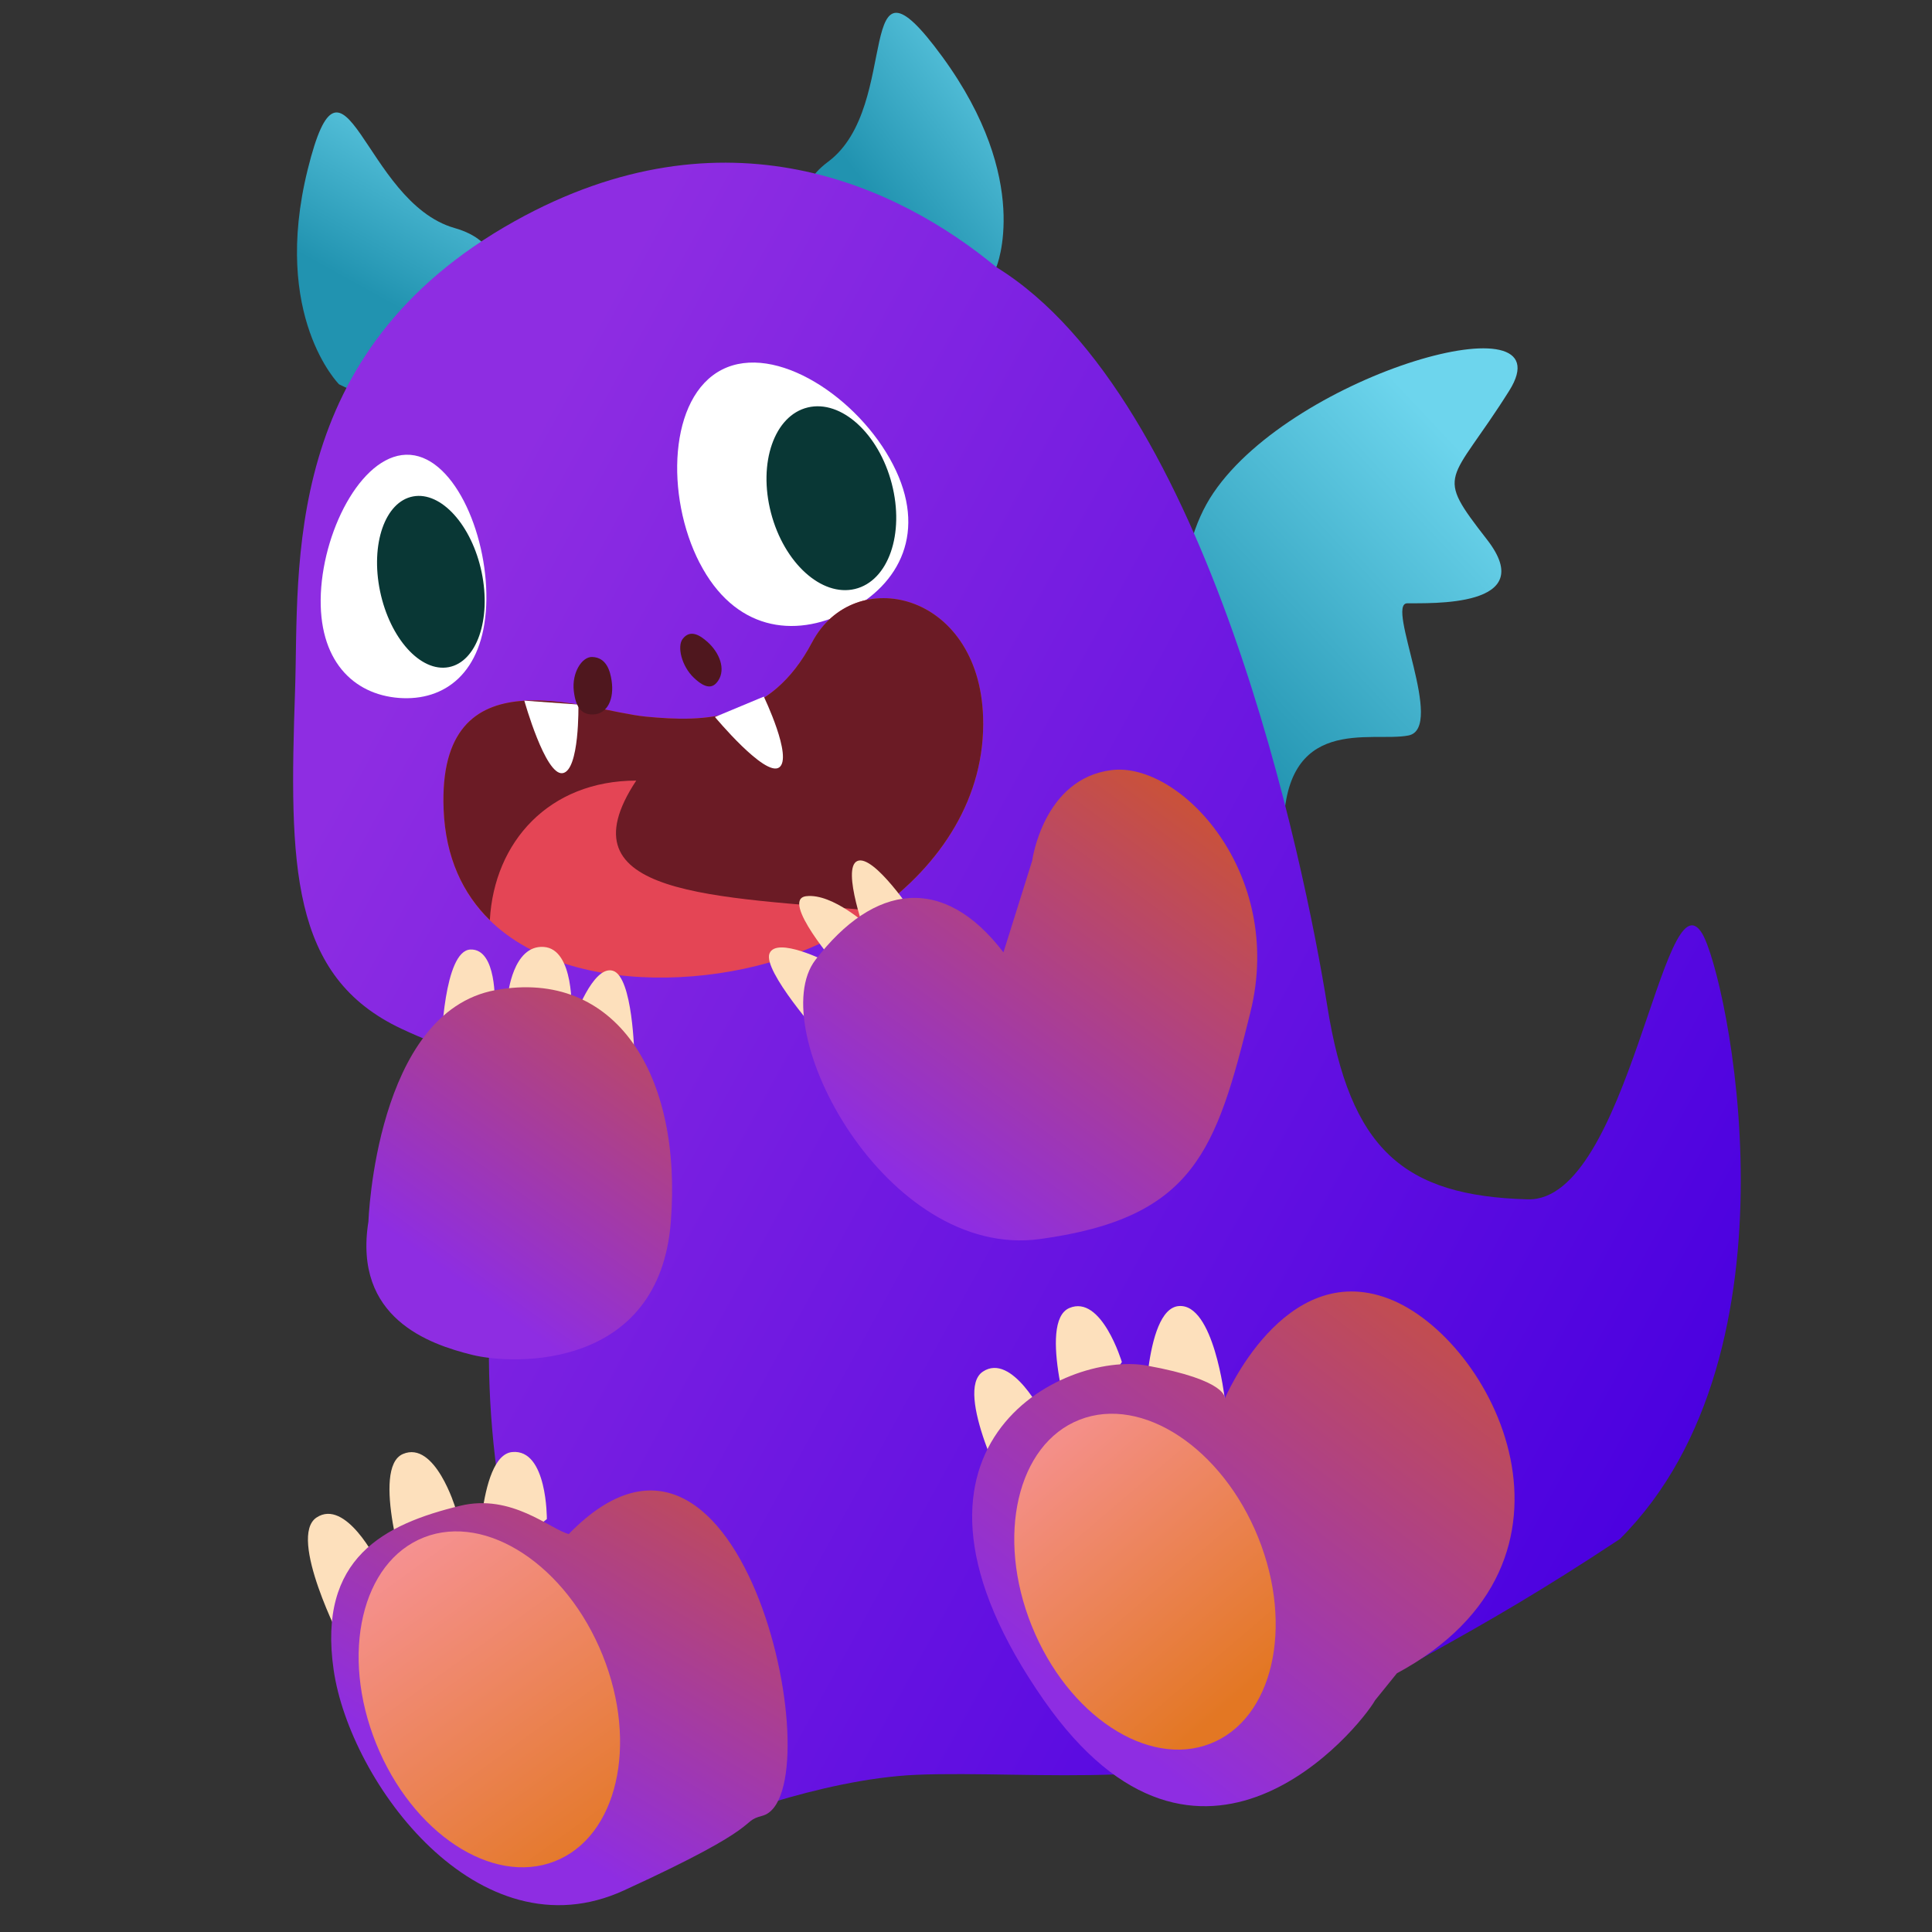 <?xml version="1.0" encoding="UTF-8" standalone="no"?>
<!-- Created with Inkscape (http://www.inkscape.org/) -->

<svg
   width="40mm"
   height="40mm"
   viewBox="0 0 40 40"
   version="1.1"
   id="svg5635"
   sodipodi:docname="logo.svg"
   inkscape:export-filename="/home/zeus/TOS_logo.png"
   inkscape:export-xdpi="96"
   inkscape:export-ydpi="96"
   inkscape:version="1.1 (c4e8f9ed74, 2021-05-24)"
   xmlns:inkscape="http://www.inkscape.org/namespaces/inkscape"
   xmlns:sodipodi="http://sodipodi.sourceforge.net/DTD/sodipodi-0.dtd"
   xmlns:xlink="http://www.w3.org/1999/xlink"
   xmlns="http://www.w3.org/2000/svg"
   xmlns:svg="http://www.w3.org/2000/svg"
   xmlns:rdf="http://www.w3.org/1999/02/22-rdf-syntax-ns#"
   xmlns:cc="http://creativecommons.org/ns#"
   xmlns:dc="http://purl.org/dc/elements/1.1/">
  <rect x="0" y="0" width="40" height="40" fill="#333333" stroke="none"/>
  <defs
     id="defs5629">
    <linearGradient
       gradientTransform="matrix(0.02,-0.005,-0.005,-0.021,18.316,88.313)"
       inkscape:collect="always"
       xlink:href="#Feet"
       id="linearGradient5396"
       gradientUnits="userSpaceOnUse"
       x1="828.758"
       y1="2642.7"
       x2="981.024"
       y2="2325.004" />
    <linearGradient
       inkscape:collect="always"
       id="Feet">
      <stop
         style="stop-color:#f79399;stop-opacity:1;"
         offset="0"
         id="stop5119" />
      <stop
         style="stop-color:#e37723;stop-opacity:1"
         offset="1"
         id="stop5121" />
    </linearGradient>
    <linearGradient
       gradientTransform="matrix(0.02,-0.005,-0.005,-0.021,18.142,88.082)"
       inkscape:collect="always"
       xlink:href="#Feet"
       id="linearGradient5394"
       gradientUnits="userSpaceOnUse"
       x1="196.219"
       y1="2667.79"
       x2="336.815"
       y2="2302.315" />
    <linearGradient
       gradientTransform="matrix(0.02,-0.005,-0.005,-0.021,18.142,88.082)"
       inkscape:collect="always"
       xlink:href="#Second"
       id="linearGradient5392"
       gradientUnits="userSpaceOnUse"
       x1="252.499"
       y1="2312.327"
       x2="577.789"
       y2="2656.186" />
    <linearGradient
       inkscape:collect="always"
       id="Second">
      <stop
         style="stop-color:#8e2de2;stop-opacity:1;"
         offset="0"
         id="stop5095" />
      <stop
         style="stop-color:#cc5333;stop-opacity:1"
         offset="1"
         id="stop5097" />
    </linearGradient>
    <linearGradient
       gradientTransform="matrix(0.02,-0.005,-0.005,-0.021,18.316,88.313)"
       inkscape:collect="always"
       xlink:href="#Second"
       id="linearGradient5390"
       gradientUnits="userSpaceOnUse"
       x1="816.701"
       y1="2298.842"
       x2="1281.667"
       y2="2687.551" />
    <linearGradient
       gradientTransform="matrix(0.02,-0.005,-0.005,-0.021,18.142,88.082)"
       inkscape:collect="always"
       xlink:href="#Second"
       id="linearGradient5388"
       gradientUnits="userSpaceOnUse"
       x1="269.065"
       y1="2879.405"
       x2="582.917"
       y2="3163.462" />
    <linearGradient
       gradientTransform="matrix(0.02,-0.005,-0.005,-0.021,18.142,88.082)"
       inkscape:collect="always"
       xlink:href="#Second"
       id="linearGradient5386"
       gradientUnits="userSpaceOnUse"
       x1="767.136"
       y1="2826.105"
       x2="1129.323"
       y2="3143.8" />
    <linearGradient
       gradientTransform="matrix(0.02,-0.005,-0.005,-0.021,18.142,88.082)"
       inkscape:collect="always"
       xlink:href="#Main"
       id="linearGradient5384"
       gradientUnits="userSpaceOnUse"
       x1="537.648"
       y1="3624.37"
       x2="1627.576"
       y2="2581.582" />
    <linearGradient
       inkscape:collect="always"
       id="Main">
      <stop
         style="stop-color:#8e2de2;stop-opacity:1"
         offset="0"
         id="stop5037" />
      <stop
         style="stop-color:#4a00e0;stop-opacity:1"
         offset="1"
         id="stop5039" />
    </linearGradient>
    <linearGradient
       gradientTransform="matrix(0.02,-0.005,-0.005,-0.021,18.142,88.082)"
       inkscape:collect="always"
       xlink:href="#Blue"
       id="linearGradient5380"
       gradientUnits="userSpaceOnUse"
       x1="1108.688"
       y1="3248.174"
       x2="1433.979"
       y2="3442.529" />
    <linearGradient
       inkscape:collect="always"
       id="Blue">
      <stop
         style="stop-color:#2193b0;stop-opacity:1;"
         offset="0"
         id="stop5011" />
      <stop
         style="stop-color:#6dd5ed;stop-opacity:1"
         offset="1"
         id="stop5013" />
    </linearGradient>
    <linearGradient
       gradientTransform="matrix(0.02,-0.005,-0.005,-0.021,18.142,88.082)"
       inkscape:collect="always"
       xlink:href="#Blue"
       id="linearGradient5378"
       gradientUnits="userSpaceOnUse"
       x1="939.633"
       y1="3780.427"
       x2="1147.922"
       y2="3877.605" />
    <linearGradient
       gradientTransform="matrix(0.02,-0.005,-0.005,-0.021,18.142,88.082)"
       inkscape:collect="always"
       xlink:href="#Blue"
       id="linearGradient5376"
       gradientUnits="userSpaceOnUse"
       x1="492.753"
       y1="3746.205"
       x2="637.753"
       y2="3910.659" />
    <filter
       style="color-interpolation-filters:sRGB"
       inkscape:label="Blur"
       id="filter6500"
       x="-0.022"
       y="-0.105"
       width="1.044"
       height="1.211">
      <feGaussianBlur
         stdDeviation="1 1"
         result="blur"
         id="feGaussianBlur6498" />
    </filter>
  </defs>
  <sodipodi:namedview
     id="base"
     pagecolor="#ffffff"
     bordercolor="#666666"
     borderopacity="1.0"
     inkscape:pageopacity="0.0"
     inkscape:pageshadow="2"
     inkscape:zoom="3.0179954"
     inkscape:cx="22.697185"
     inkscape:cy="84.493171"
     inkscape:document-units="px"
     inkscape:current-layer="layer1"
     showgrid="false"
     inkscape:window-width="1882"
     inkscape:window-height="982"
     inkscape:window-x="19"
     inkscape:window-y="83"
     inkscape:window-maximized="0"
     inkscape:pagecheckerboard="0" />
  <g
     inkscape:label="Layer 1"
     inkscape:groupmode="layer"
     id="layer1">
    <path
       d="m 7.019,7.956 c 0,0 -1.4,-1.404 -0.649,-4.444 0.751,-3.04 1.152,0.671 3.041,1.209 1.89,0.537 0.109,2.78 0.109,2.78 0,0 -1.081,1.182 -2.501,0.456"
       style="fill:url(#linearGradient5376);fill-opacity:1;fill-rule:nonzero;stroke:none;stroke-width:0.021"
       id="path3860-8"
       inkscape:connector-curvature="0" />
    <path
       d="m 20.628,5.531 c 0,0 0.758,-1.791 -1.121,-4.36 -1.879,-2.569 -0.811,1.023 -2.361,2.177 -1.55,1.154 0.978,2.624 0.978,2.624 0,0 1.465,0.725 2.504,-0.442"
       style="fill:url(#linearGradient5378);fill-opacity:1;fill-rule:nonzero;stroke:none;stroke-width:0.021"
       id="path3878-9"
       inkscape:connector-curvature="0" />
    <path
       d="m 25.545,17.618 c 0,0 -2.108,-4.933 -0.42,-7.417 1.688,-2.484 7.353,-4.069 6.121,-2.11 -1.232,1.959 -1.562,1.661 -0.458,3.082 1.104,1.421 -1.207,1.309 -1.655,1.318 -0.448,0.009 0.797,2.582 0.029,2.736 -0.769,0.154 -2.608,-0.467 -2.587,2.036 0.021,2.503 -1.029,0.355 -1.029,0.355"
       style="opacity:1;fill:url(#linearGradient5380);fill-opacity:1;fill-rule:nonzero;stroke:none;stroke-width:0.021"
       id="path3880-5"
       inkscape:connector-curvature="0" />
    <path
       d="m 20.628,5.531 c -2.017,-1.668 -5.604,-3.386 -9.968,-0.954 -4.869,2.713 -4.464,7.157 -4.551,9.716 -0.123,3.626 -0.104,5.923 2.203,7.007 1.803,0.847 2.91,0.759 2.91,0.759 0,0 -2.636,5.472 0.254,13.07 1.288,3.387 3.094,2.68 3.094,2.68 0,0 2.378,-0.979 4.412,-1.064 2.339,-0.098 6.057,0.384 7.977,-0.926 1.919,-1.309 3.318,-1.794 6.578,-3.955 3.9,-3.89 2.209,-11.711 1.703,-12.539 -0.802,-1.315 -1.522,5.563 -3.61,5.506 -2.58,-0.07 -3.679,-1.038 -4.15,-4.001 C 27.007,17.868 25.025,8.24 20.628,5.531"
       style="fill:url(#linearGradient5384);fill-opacity:1;fill-rule:nonzero;stroke:none;stroke-width:0.021"
       id="path3978-1"
       inkscape:connector-curvature="0"
       sodipodi:nodetypes="cccccccccccccc" />
    <path
       d="m 14.486,11.655 c 0.714,1.384 1.942,1.572 3.047,1.009 1.105,-0.563 1.669,-1.664 0.955,-3.047 -0.714,-1.384 -2.435,-2.527 -3.54,-1.964 -1.105,0.563 -1.176,2.618 -0.463,4.002"
       style="fill:#ffffff;fill-opacity:1;fill-rule:nonzero;stroke:none;stroke-width:0.021"
       id="path3980-8"
       inkscape:connector-curvature="0" />
    <path
       d="m 6.643,12.283 c -0.064,1.39 0.672,2.095 1.617,2.167 0.945,0.072 1.741,-0.517 1.806,-1.907 C 10.131,11.153 9.439,9.489 8.494,9.417 7.549,9.345 6.708,10.894 6.643,12.283"
       style="fill:#ffffff;fill-opacity:1;fill-rule:nonzero;stroke:none;stroke-width:0.021"
       id="path3982-9"
       inkscape:connector-curvature="0" />
    <path
       d="m 15.962,10.617 c 0.27,1.038 1.049,1.744 1.74,1.577 0.691,-0.167 1.031,-1.143 0.761,-2.181 -0.27,-1.038 -1.049,-1.744 -1.74,-1.577 -0.691,0.167 -1.031,1.143 -0.761,2.181"
       style="fill:#093735;fill-opacity:1;fill-rule:nonzero;stroke:none;stroke-width:0.021"
       id="path3998-8"
       inkscape:connector-curvature="0" />
    <path
       d="m 7.869,12.242 c 0.204,0.976 0.839,1.68 1.42,1.571 0.581,-0.109 0.886,-0.988 0.683,-1.964 -0.204,-0.976 -0.84,-1.68 -1.42,-1.571 -0.581,0.109 -0.886,0.988 -0.683,1.964"
       style="fill:#093735;fill-opacity:1;fill-rule:nonzero;stroke:none;stroke-width:0.021"
       id="path4000-0"
       inkscape:connector-curvature="0" />
    <path
       d="m 20.878,30.988 c 0,0 -1.134,-2.187 -0.529,-2.59 0.605,-0.403 1.258,0.914 1.258,0.914 l -0.729,1.675"
       style="fill:#fde0bc;fill-opacity:1;fill-rule:nonzero;stroke:none;stroke-width:0.021"
       id="path4012-7"
       inkscape:connector-curvature="0"
       sodipodi:nodetypes="cccc" />
    <path
       d="m 22.218,29.713 c 0,0 -0.748,-2.343 -0.08,-2.631 0.668,-0.288 1.089,1.118 1.089,1.118 l -1.009,1.513"
       style="fill:#fde0bc;fill-opacity:1;fill-rule:nonzero;stroke:none;stroke-width:0.021"
       id="path4014-0"
       inkscape:connector-curvature="0"
       sodipodi:nodetypes="cccc" />
    <path
       d="m 23.698,29.553 c 0,0 -0.026,-2.443 0.703,-2.512 0.728,-0.069 0.956,1.915 0.956,1.915 l -1.659,0.597"
       style="fill:#fde0bc;fill-opacity:1;fill-rule:nonzero;stroke:none;stroke-width:0.021"
       id="path4016-6"
       inkscape:connector-curvature="0"
       sodipodi:nodetypes="cccc" />
    <g
       id="g4911-3"
       transform="matrix(0.018,-0.009,-0.01,-0.019,35.384,85.451)">
      <path
         inkscape:connector-curvature="0"
         id="path3922-4-4"
         style="fill:#e44555;fill-opacity:1;fill-rule:nonzero;stroke:none;stroke-width:1"
         d="m 666.48,3400.82 c 51.36,-30.56 111.08,-57.77 186.88,-7.63 75.81,50.13 176.34,-27.9 120.1,-137.94 -56.24,-110.04 -203.65,-143.13 -326.15,-117.09 -132.87,28.25 -280.6,128.69 -209.41,270 70.63,140.18 177.23,23.23 228.58,-7.34" />
      <path
         sodipodi:nodetypes="cccccccc"
         inkscape:connector-curvature="0"
         id="path3924-7-2"
         style="fill:#6b1b25;fill-opacity:1;fill-rule:nonzero;stroke:none;stroke-width:1"
         d="m 853.36,3393.19 c -75.8,-50.14 -135.52,-22.93 -186.88,7.63 -51.35,30.57 -157.95,147.52 -228.58,7.34 -21.43,-42.53 -22.92,-81.32 -11.06,-115.6 41.52,65.79 120.89,94.72 200.2,57.24 -125.789,-67.169 16.045,-133.773 156.12,-216 80.52,11.94 154.2,50.82 190.3,121.45 56.24,110.04 -44.29,188.07 -120.1,137.94" />
      <path
         inkscape:connector-curvature="0"
         id="path3942-5-1"
         style="fill:#ffffff;fill-opacity:1;fill-rule:nonzero;stroke:none;stroke-width:1"
         d="m 563.454,3467.039 c 0,0 -16.82,-73.63 0,-79.03 16.82,-5.39 47.37,52.35 47.37,52.35 l -47.37,26.68" />
      <path
         inkscape:connector-curvature="0"
         id="path3944-0-9"
         style="fill:#ffffff;fill-opacity:1;fill-rule:nonzero;stroke:none;stroke-width:1"
         d="m 729.194,3370.729 c 0,0 16.76,-73.64 34.26,-71.22 17.5,2.42 20,67.71 20,67.71 l -54.26,3.51" />
    </g>
    <path
       d="m 17.004,21.468 c 0,0 -1.22,-1.372 -1.072,-1.729 0.148,-0.357 1.193,0.174 1.193,0.174 l -0.121,1.554"
       style="fill:#fde0bc;fill-opacity:1;fill-rule:nonzero;stroke:none;stroke-width:0.021"
       id="path4018-5"
       inkscape:connector-curvature="0" />
    <path
       d="m 17.359,20.028 c 0,0 -1.221,-1.404 -0.669,-1.473 0.552,-0.069 1.31,0.638 1.31,0.638 l -0.641,0.835"
       style="fill:#fde0bc;fill-opacity:1;fill-rule:nonzero;stroke:none;stroke-width:0.021"
       id="path4020-1"
       inkscape:connector-curvature="0" />
    <path
       d="m 17.948,19.418 c 0,0 -0.538,-1.445 -0.197,-1.592 0.342,-0.147 1.179,1.122 1.179,1.122 l -0.982,0.47"
       style="fill:#fde0bc;fill-opacity:1;fill-rule:nonzero;stroke:none;stroke-width:0.021"
       id="path4022-1"
       inkscape:connector-curvature="0" />
    <path
       d="m 21.37,17.822 c 0,0 0.226,-1.702 1.644,-1.878 1.418,-0.176 3.588,2.123 2.876,5.006 -0.712,2.883 -1.165,4.265 -4.357,4.703 -3.192,0.438 -5.734,-4.367 -4.65,-5.78 1.214,-1.581 2.653,-1.78 3.892,-0.155 l 0.595,-1.897"
       style="fill:url(#linearGradient5386);fill-opacity:1;fill-rule:nonzero;stroke:none;stroke-width:0.021"
       id="path4024-8"
       inkscape:connector-curvature="0" />
    <path
       d="m 9.138,21.622 c 0,0 0.049,-1.942 0.602,-1.963 0.553,-0.021 0.503,1.136 0.503,1.136 L 9.138,21.622"
       style="fill:#fde0bc;fill-opacity:1;fill-rule:nonzero;stroke:none;stroke-width:0.021"
       id="path4026-4"
       inkscape:connector-curvature="0" />
    <path
       d="m 10.516,20.608 c 0,0 0.098,-1.044 0.74,-1.003 0.642,0.041 0.577,1.361 0.577,1.361 l -1.318,-0.358"
       style="fill:#fde0bc;fill-opacity:1;fill-rule:nonzero;stroke:none;stroke-width:0.021"
       id="path4028-9"
       inkscape:connector-curvature="0" />
    <path
       d="m 11.879,21.12 c 0,0 0.393,-1.143 0.809,-1.022 0.416,0.121 0.445,1.752 0.445,1.752 l -1.254,-0.73"
       style="fill:#fde0bc;fill-opacity:1;fill-rule:nonzero;stroke:none;stroke-width:0.021"
       id="path4030-6"
       inkscape:connector-curvature="0" />
    <path
       d="m 7.628,25.289 c 0,0 0.147,-4.339 2.633,-4.79 2.487,-0.452 3.869,1.753 3.627,4.805 -0.242,3.052 -3.234,2.965 -4.116,2.746 -0.882,-0.219 -2.465,-0.757 -2.144,-2.761"
       style="fill:url(#linearGradient5388);fill-opacity:1;fill-rule:nonzero;stroke:none;stroke-width:0.021"
       id="path4032-0"
       inkscape:connector-curvature="0" />
    <path
       d="m 28.471,35.201 c -0.335,0.588 -3.628,4.625 -6.854,0.007 -3.684,-5.274 0.415,-7.243 2.122,-6.936 1.706,0.308 1.619,0.684 1.619,0.684 0,0 1.221,-2.891 3.386,-2.071 2.165,0.82 4.514,5.421 0.177,7.759"
       style="fill:url(#linearGradient5390);fill-opacity:1;fill-rule:nonzero;stroke:none;stroke-width:0.021"
       id="path4034-3"
       inkscape:connector-curvature="0"
       sodipodi:nodetypes="cccccc" />
    <path
       d="m 7.082,34.009 c 0,0 -1.134,-2.187 -0.529,-2.59 0.605,-0.403 1.258,0.914 1.258,0.914 l -0.729,1.675"
       style="fill:#fde0bc;fill-opacity:1;fill-rule:nonzero;stroke:none;stroke-width:0.021"
       id="path4036-5"
       inkscape:connector-curvature="0" />
    <path
       d="m 8.421,32.735 c 0,0 -0.748,-2.343 -0.08,-2.631 0.668,-0.288 1.089,1.118 1.089,1.118 l -1.009,1.513"
       style="fill:#fde0bc;fill-opacity:1;fill-rule:nonzero;stroke:none;stroke-width:0.021"
       id="path4038-9"
       inkscape:connector-curvature="0" />
    <path
       d="m 9.902,32.575 c 0,0 -0.026,-2.443 0.703,-2.512 0.728,-0.069 0.717,1.388 0.717,1.388 l -1.419,1.124"
       style="fill:#fde0bc;fill-opacity:1;fill-rule:nonzero;stroke:none;stroke-width:0.021"
       id="path4040-5"
       inkscape:connector-curvature="0" />
    <path
       d="m 11.776,31.761 c -0.382,-0.097 -1.183,-0.845 -2.25,-0.585 -1.57,0.382 -2.956,1.076 -2.618,3.4 0.338,2.325 2.995,5.945 6.01,4.563 3.015,-1.381 2.359,-1.411 2.865,-1.545 1.502,-0.398 -0.347,-9.594 -4.007,-5.834"
       style="fill:url(#linearGradient5392);fill-opacity:1;fill-rule:nonzero;stroke:none;stroke-width:0.021"
       id="path4042-0"
       inkscape:connector-curvature="0" />
    <path
       d="m 7.787,36.098 c 0.747,1.853 2.401,2.945 3.696,2.439 1.295,-0.505 1.739,-2.417 0.993,-4.269 -0.747,-1.853 -2.401,-2.945 -3.696,-2.439 -1.295,0.505 -1.739,2.417 -0.993,4.269"
       style="fill:url(#linearGradient5394);fill-opacity:1;fill-rule:nonzero;stroke:none;stroke-width:0.021"
       id="path4044-1"
       inkscape:connector-curvature="0" />
    <path
       d="m 21.361,33.662 c 0.747,1.853 2.401,2.944 3.696,2.439 1.295,-0.505 1.739,-2.417 0.993,-4.269 -0.747,-1.852 -2.401,-2.944 -3.696,-2.439 -1.295,0.505 -1.739,2.417 -0.993,4.269"
       style="fill:url(#linearGradient5396);fill-opacity:1;fill-rule:nonzero;stroke:none;stroke-width:0.021"
       id="path4046-9"
       inkscape:connector-curvature="0"
       sodipodi:nodetypes="ccccc" />
    <path
       d="m 12.662,14.088 c 0.058,0.377 -0.081,0.694 -0.381,0.704 -0.211,0.007 -0.357,-0.107 -0.401,-0.486 -0.044,-0.378 0.169,-0.712 0.381,-0.704 0.298,0.01 0.372,0.295 0.401,0.486"
       style="fill:#4f171e;fill-opacity:1;fill-rule:nonzero;stroke:none;stroke-width:0.021"
       id="path3930-3-3"
       inkscape:connector-curvature="0" />
    <path
       d="m 14.64,13.283 c 0.262,0.232 0.384,0.568 0.234,0.802 -0.105,0.165 -0.252,0.191 -0.508,-0.052 -0.256,-0.243 -0.349,-0.648 -0.234,-0.802 0.162,-0.217 0.375,-0.065 0.508,0.053"
       style="fill:#4f171e;fill-opacity:1;fill-rule:nonzero;stroke:none;stroke-width:0.021"
       id="path3932-6-2"
       inkscape:connector-curvature="0" />
  </g>
</svg>
